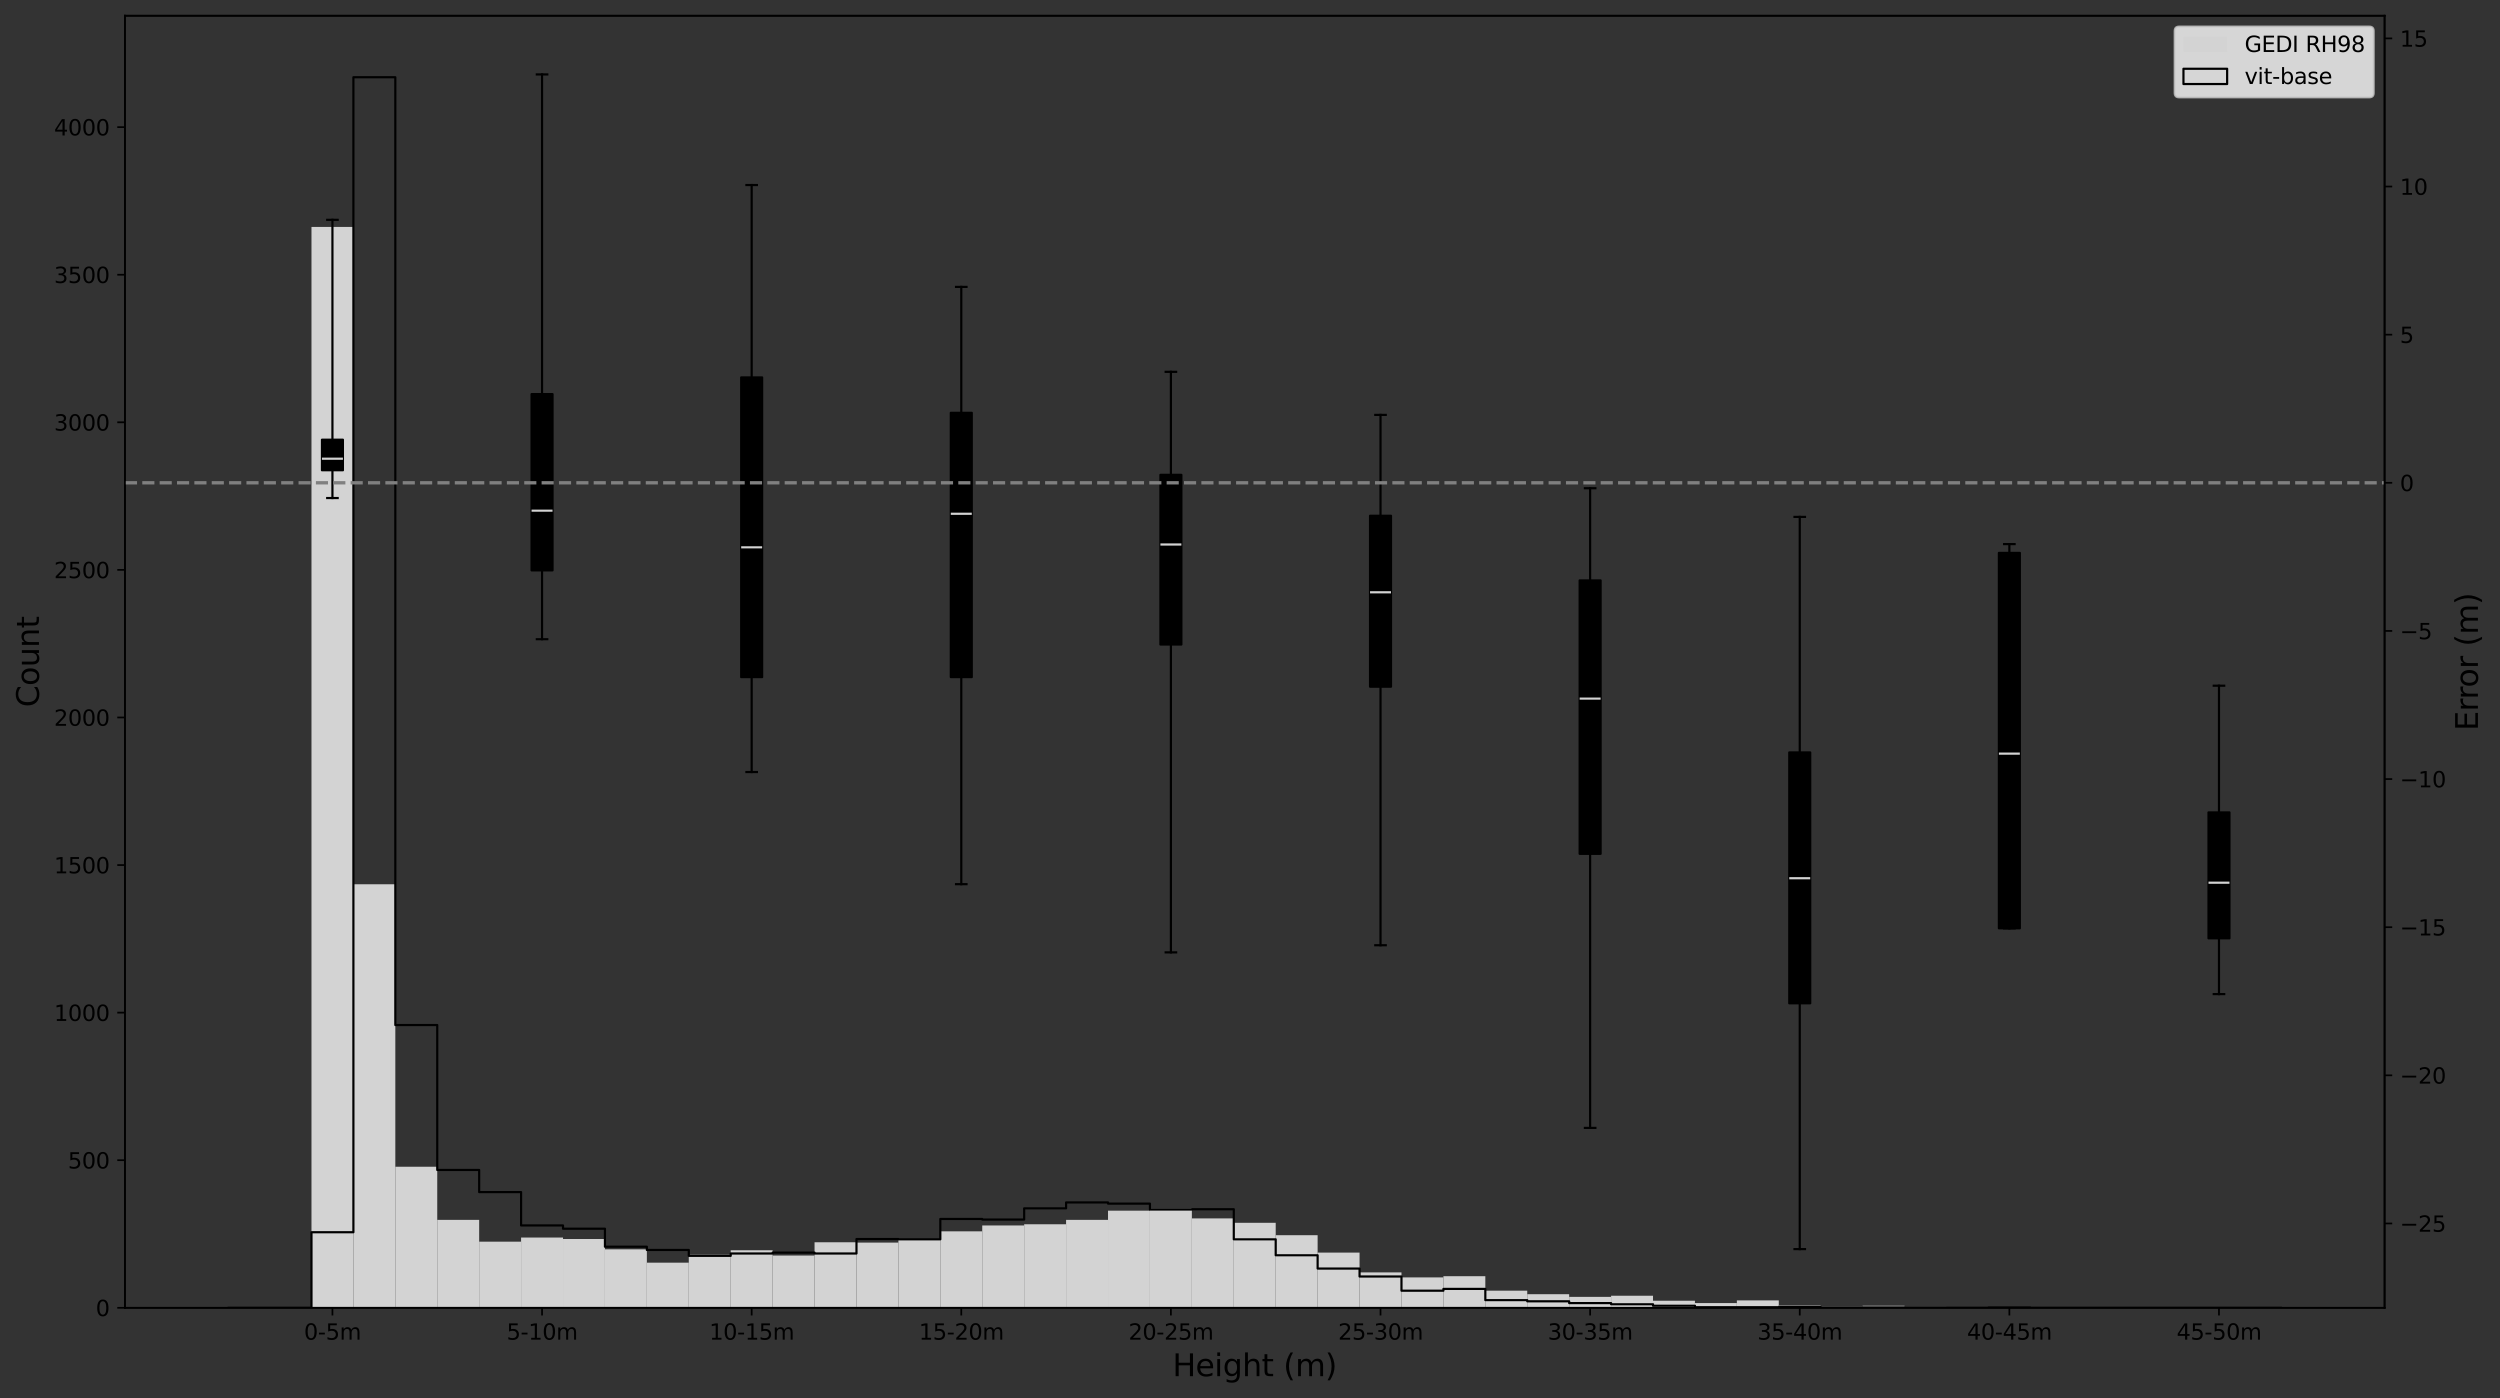 <?xml version="1.0" encoding="utf-8" standalone="no"?>
<!DOCTYPE svg PUBLIC "-//W3C//DTD SVG 1.1//EN"
  "http://www.w3.org/Graphics/SVG/1.1/DTD/svg11.dtd">
<svg xmlns:xlink="http://www.w3.org/1999/xlink" width="1144.743pt" height="640.268pt" viewBox="0 0 1144.743 640.268" xmlns="http://www.w3.org/2000/svg" version="1.1">
 <rect x="0" y="0" width="1144.743" height="640.268" fill="#333333" stroke="none"/>
 <defs>
  <style type="text/css">*{stroke-linejoin: round; stroke-linecap: butt}</style>
 </defs>
 <g id="figure_1">
  <g id="patch_1">
   <path d="M 0 640.268 
L 1144.743 640.268 
L 1144.743 0 
L 0 0 
L 0 640.268 
z
" style="fill: none"/>
  </g>
  <g id="axes_1">
   <g id="patch_2">
    <path d="M 57.199 598.84 
L 1091.889 598.84 
L 1091.889 7.2 
L 57.199 7.2 
L 57.199 598.84 
z
" style="fill: none"/>
   </g>
   <g id="patch_3">
    <path d="M 104.231 598.84 
L 123.427 598.84 
L 123.427 598.84 
L 104.231 598.84 
z
" clip-path="url(#p6dc2c531d8)" style="fill: #d3d3d3"/>
   </g>
   <g id="patch_4">
    <path d="M 123.427 598.84 
L 142.624 598.84 
L 142.624 598.705 
L 123.427 598.705 
z
" clip-path="url(#p6dc2c531d8)" style="fill: #d3d3d3"/>
   </g>
   <g id="patch_5">
    <path d="M 142.624 598.84 
L 161.82 598.84 
L 161.82 103.898 
L 142.624 103.898 
z
" clip-path="url(#p6dc2c531d8)" style="fill: #d3d3d3"/>
   </g>
   <g id="patch_6">
    <path d="M 161.82 598.84 
L 181.017 598.84 
L 181.017 404.891 
L 161.82 404.891 
z
" clip-path="url(#p6dc2c531d8)" style="fill: #d3d3d3"/>
   </g>
   <g id="patch_7">
    <path d="M 181.017 598.84 
L 200.213 598.84 
L 200.213 534.235 
L 181.017 534.235 
z
" clip-path="url(#p6dc2c531d8)" style="fill: #d3d3d3"/>
   </g>
   <g id="patch_8">
    <path d="M 200.213 598.84 
L 219.41 598.84 
L 219.41 558.563 
L 200.213 558.563 
z
" clip-path="url(#p6dc2c531d8)" style="fill: #d3d3d3"/>
   </g>
   <g id="patch_9">
    <path d="M 219.41 598.84 
L 238.606 598.84 
L 238.606 568.565 
L 219.41 568.565 
z
" clip-path="url(#p6dc2c531d8)" style="fill: #d3d3d3"/>
   </g>
   <g id="patch_10">
    <path d="M 238.606 598.84 
L 257.803 598.84 
L 257.803 566.673 
L 238.606 566.673 
z
" clip-path="url(#p6dc2c531d8)" style="fill: #d3d3d3"/>
   </g>
   <g id="patch_11">
    <path d="M 257.803 598.84 
L 276.999 598.84 
L 276.999 567.349 
L 257.803 567.349 
z
" clip-path="url(#p6dc2c531d8)" style="fill: #d3d3d3"/>
   </g>
   <g id="patch_12">
    <path d="M 276.999 598.84 
L 296.195 598.84 
L 296.195 572.079 
L 276.999 572.079 
z
" clip-path="url(#p6dc2c531d8)" style="fill: #d3d3d3"/>
   </g>
   <g id="patch_13">
    <path d="M 296.195 598.84 
L 315.392 598.84 
L 315.392 578.161 
L 296.195 578.161 
z
" clip-path="url(#p6dc2c531d8)" style="fill: #d3d3d3"/>
   </g>
   <g id="patch_14">
    <path d="M 315.392 598.84 
L 334.588 598.84 
L 334.588 574.512 
L 315.392 574.512 
z
" clip-path="url(#p6dc2c531d8)" style="fill: #d3d3d3"/>
   </g>
   <g id="patch_15">
    <path d="M 334.588 598.84 
L 353.785 598.84 
L 353.785 572.485 
L 334.588 572.485 
z
" clip-path="url(#p6dc2c531d8)" style="fill: #d3d3d3"/>
   </g>
   <g id="patch_16">
    <path d="M 353.785 598.84 
L 372.981 598.84 
L 372.981 574.917 
L 353.785 574.917 
z
" clip-path="url(#p6dc2c531d8)" style="fill: #d3d3d3"/>
   </g>
   <g id="patch_17">
    <path d="M 372.981 598.84 
L 392.178 598.84 
L 392.178 568.835 
L 372.981 568.835 
z
" clip-path="url(#p6dc2c531d8)" style="fill: #d3d3d3"/>
   </g>
   <g id="patch_18">
    <path d="M 392.178 598.84 
L 411.374 598.84 
L 411.374 568.97 
L 392.178 568.97 
z
" clip-path="url(#p6dc2c531d8)" style="fill: #d3d3d3"/>
   </g>
   <g id="patch_19">
    <path d="M 411.374 598.84 
L 430.571 598.84 
L 430.571 567.349 
L 411.374 567.349 
z
" clip-path="url(#p6dc2c531d8)" style="fill: #d3d3d3"/>
   </g>
   <g id="patch_20">
    <path d="M 430.571 598.84 
L 449.767 598.84 
L 449.767 563.835 
L 430.571 563.835 
z
" clip-path="url(#p6dc2c531d8)" style="fill: #d3d3d3"/>
   </g>
   <g id="patch_21">
    <path d="M 449.767 598.84 
L 468.964 598.84 
L 468.964 561.131 
L 449.767 561.131 
z
" clip-path="url(#p6dc2c531d8)" style="fill: #d3d3d3"/>
   </g>
   <g id="patch_22">
    <path d="M 468.964 598.84 
L 488.16 598.84 
L 488.16 560.591 
L 468.964 560.591 
z
" clip-path="url(#p6dc2c531d8)" style="fill: #d3d3d3"/>
   </g>
   <g id="patch_23">
    <path d="M 488.16 598.84 
L 507.357 598.84 
L 507.357 558.563 
L 488.16 558.563 
z
" clip-path="url(#p6dc2c531d8)" style="fill: #d3d3d3"/>
   </g>
   <g id="patch_24">
    <path d="M 507.357 598.84 
L 526.553 598.84 
L 526.553 554.374 
L 507.357 554.374 
z
" clip-path="url(#p6dc2c531d8)" style="fill: #d3d3d3"/>
   </g>
   <g id="patch_25">
    <path d="M 526.553 598.84 
L 545.75 598.84 
L 545.75 553.427 
L 526.553 553.427 
z
" clip-path="url(#p6dc2c531d8)" style="fill: #d3d3d3"/>
   </g>
   <g id="patch_26">
    <path d="M 545.75 598.84 
L 564.946 598.84 
L 564.946 557.888 
L 545.75 557.888 
z
" clip-path="url(#p6dc2c531d8)" style="fill: #d3d3d3"/>
   </g>
   <g id="patch_27">
    <path d="M 564.946 598.84 
L 584.143 598.84 
L 584.143 559.915 
L 564.946 559.915 
z
" clip-path="url(#p6dc2c531d8)" style="fill: #d3d3d3"/>
   </g>
   <g id="patch_28">
    <path d="M 584.143 598.84 
L 603.339 598.84 
L 603.339 565.592 
L 584.143 565.592 
z
" clip-path="url(#p6dc2c531d8)" style="fill: #d3d3d3"/>
   </g>
   <g id="patch_29">
    <path d="M 603.339 598.84 
L 622.536 598.84 
L 622.536 573.566 
L 603.339 573.566 
z
" clip-path="url(#p6dc2c531d8)" style="fill: #d3d3d3"/>
   </g>
   <g id="patch_30">
    <path d="M 622.536 598.84 
L 641.732 598.84 
L 641.732 582.621 
L 622.536 582.621 
z
" clip-path="url(#p6dc2c531d8)" style="fill: #d3d3d3"/>
   </g>
   <g id="patch_31">
    <path d="M 641.732 598.84 
L 660.929 598.84 
L 660.929 584.919 
L 641.732 584.919 
z
" clip-path="url(#p6dc2c531d8)" style="fill: #d3d3d3"/>
   </g>
   <g id="patch_32">
    <path d="M 660.929 598.84 
L 680.125 598.84 
L 680.125 584.378 
L 660.929 584.378 
z
" clip-path="url(#p6dc2c531d8)" style="fill: #d3d3d3"/>
   </g>
   <g id="patch_33">
    <path d="M 680.125 598.84 
L 699.321 598.84 
L 699.321 591.001 
L 680.125 591.001 
z
" clip-path="url(#p6dc2c531d8)" style="fill: #d3d3d3"/>
   </g>
   <g id="patch_34">
    <path d="M 699.321 598.84 
L 718.518 598.84 
L 718.518 592.623 
L 699.321 592.623 
z
" clip-path="url(#p6dc2c531d8)" style="fill: #d3d3d3"/>
   </g>
   <g id="patch_35">
    <path d="M 718.518 598.84 
L 737.714 598.84 
L 737.714 593.839 
L 718.518 593.839 
z
" clip-path="url(#p6dc2c531d8)" style="fill: #d3d3d3"/>
   </g>
   <g id="patch_36">
    <path d="M 737.714 598.84 
L 756.911 598.84 
L 756.911 593.299 
L 737.714 593.299 
z
" clip-path="url(#p6dc2c531d8)" style="fill: #d3d3d3"/>
   </g>
   <g id="patch_37">
    <path d="M 756.911 598.84 
L 776.107 598.84 
L 776.107 595.596 
L 756.911 595.596 
z
" clip-path="url(#p6dc2c531d8)" style="fill: #d3d3d3"/>
   </g>
   <g id="patch_38">
    <path d="M 776.107 598.84 
L 795.304 598.84 
L 795.304 596.677 
L 776.107 596.677 
z
" clip-path="url(#p6dc2c531d8)" style="fill: #d3d3d3"/>
   </g>
   <g id="patch_39">
    <path d="M 795.304 598.84 
L 814.5 598.84 
L 814.5 595.461 
L 795.304 595.461 
z
" clip-path="url(#p6dc2c531d8)" style="fill: #d3d3d3"/>
   </g>
   <g id="patch_40">
    <path d="M 814.5 598.84 
L 833.697 598.84 
L 833.697 597.759 
L 814.5 597.759 
z
" clip-path="url(#p6dc2c531d8)" style="fill: #d3d3d3"/>
   </g>
   <g id="patch_41">
    <path d="M 833.697 598.84 
L 852.893 598.84 
L 852.893 598.164 
L 833.697 598.164 
z
" clip-path="url(#p6dc2c531d8)" style="fill: #d3d3d3"/>
   </g>
   <g id="patch_42">
    <path d="M 852.893 598.84 
L 872.09 598.84 
L 872.09 597.894 
L 852.893 597.894 
z
" clip-path="url(#p6dc2c531d8)" style="fill: #d3d3d3"/>
   </g>
   <g id="patch_43">
    <path d="M 872.09 598.84 
L 891.286 598.84 
L 891.286 598.435 
L 872.09 598.435 
z
" clip-path="url(#p6dc2c531d8)" style="fill: #d3d3d3"/>
   </g>
   <g id="patch_44">
    <path d="M 891.286 598.84 
L 910.483 598.84 
L 910.483 598.705 
L 891.286 598.705 
z
" clip-path="url(#p6dc2c531d8)" style="fill: #d3d3d3"/>
   </g>
   <g id="patch_45">
    <path d="M 910.483 598.84 
L 929.679 598.84 
L 929.679 598.57 
L 910.483 598.57 
z
" clip-path="url(#p6dc2c531d8)" style="fill: #d3d3d3"/>
   </g>
   <g id="patch_46">
    <path d="M 929.679 598.84 
L 948.876 598.84 
L 948.876 598.84 
L 929.679 598.84 
z
" clip-path="url(#p6dc2c531d8)" style="fill: #d3d3d3"/>
   </g>
   <g id="patch_47">
    <path d="M 948.876 598.84 
L 968.072 598.84 
L 968.072 598.84 
L 948.876 598.84 
z
" clip-path="url(#p6dc2c531d8)" style="fill: #d3d3d3"/>
   </g>
   <g id="patch_48">
    <path d="M 968.072 598.84 
L 987.269 598.84 
L 987.269 598.705 
L 968.072 598.705 
z
" clip-path="url(#p6dc2c531d8)" style="fill: #d3d3d3"/>
   </g>
   <g id="patch_49">
    <path d="M 987.269 598.84 
L 1006.465 598.84 
L 1006.465 598.57 
L 987.269 598.57 
z
" clip-path="url(#p6dc2c531d8)" style="fill: #d3d3d3"/>
   </g>
   <g id="patch_50">
    <path d="M 1006.465 598.84 
L 1025.662 598.84 
L 1025.662 598.57 
L 1006.465 598.57 
z
" clip-path="url(#p6dc2c531d8)" style="fill: #d3d3d3"/>
   </g>
   <g id="patch_51">
    <path d="M 1025.662 598.84 
L 1044.858 598.84 
L 1044.858 598.705 
L 1025.662 598.705 
z
" clip-path="url(#p6dc2c531d8)" style="fill: #d3d3d3"/>
   </g>
   <g id="matplotlib.axis_1">
    <g id="xtick_1">
     <g id="line2d_1">
      <defs>
       <path id="mab076844d0" d="M 0 0 
L 0 3.5 
" style="stroke: #000000; stroke-width: 0.8"/>
      </defs>
      <g>
       <use xlink:href="#mab076844d0" x="152.222" y="598.84" style="stroke: #000000; stroke-width: 0.8"/>
      </g>
     </g>
     <g id="text_1">
      <!-- 0-5m -->
      <g transform="translate(139.185 613.438) scale(0.1 -0.1)">
       <defs>
        <path id="DejaVuSans-30" d="M 2034 4250 
Q 1547 4250 1301 3770 
Q 1056 3291 1056 2328 
Q 1056 1369 1301 889 
Q 1547 409 2034 409 
Q 2525 409 2770 889 
Q 3016 1369 3016 2328 
Q 3016 3291 2770 3770 
Q 2525 4250 2034 4250 
z
M 2034 4750 
Q 2819 4750 3233 4129 
Q 3647 3509 3647 2328 
Q 3647 1150 3233 529 
Q 2819 -91 2034 -91 
Q 1250 -91 836 529 
Q 422 1150 422 2328 
Q 422 3509 836 4129 
Q 1250 4750 2034 4750 
z
" transform="scale(0.016)"/>
        <path id="DejaVuSans-2d" d="M 313 2009 
L 1997 2009 
L 1997 1497 
L 313 1497 
L 313 2009 
z
" transform="scale(0.016)"/>
        <path id="DejaVuSans-35" d="M 691 4666 
L 3169 4666 
L 3169 4134 
L 1269 4134 
L 1269 2991 
Q 1406 3038 1543 3061 
Q 1681 3084 1819 3084 
Q 2600 3084 3056 2656 
Q 3513 2228 3513 1497 
Q 3513 744 3044 326 
Q 2575 -91 1722 -91 
Q 1428 -91 1123 -41 
Q 819 9 494 109 
L 494 744 
Q 775 591 1075 516 
Q 1375 441 1709 441 
Q 2250 441 2565 725 
Q 2881 1009 2881 1497 
Q 2881 1984 2565 2268 
Q 2250 2553 1709 2553 
Q 1456 2553 1204 2497 
Q 953 2441 691 2322 
L 691 4666 
z
" transform="scale(0.016)"/>
        <path id="DejaVuSans-6d" d="M 3328 2828 
Q 3544 3216 3844 3400 
Q 4144 3584 4550 3584 
Q 5097 3584 5394 3201 
Q 5691 2819 5691 2113 
L 5691 0 
L 5113 0 
L 5113 2094 
Q 5113 2597 4934 2840 
Q 4756 3084 4391 3084 
Q 3944 3084 3684 2787 
Q 3425 2491 3425 1978 
L 3425 0 
L 2847 0 
L 2847 2094 
Q 2847 2600 2669 2842 
Q 2491 3084 2119 3084 
Q 1678 3084 1418 2786 
Q 1159 2488 1159 1978 
L 1159 0 
L 581 0 
L 581 3500 
L 1159 3500 
L 1159 2956 
Q 1356 3278 1631 3431 
Q 1906 3584 2284 3584 
Q 2666 3584 2933 3390 
Q 3200 3197 3328 2828 
z
" transform="scale(0.016)"/>
       </defs>
       <use xlink:href="#DejaVuSans-30"/>
       <use xlink:href="#DejaVuSans-2d" x="63.623"/>
       <use xlink:href="#DejaVuSans-35" x="99.707"/>
       <use xlink:href="#DejaVuSans-6d" x="163.33"/>
      </g>
     </g>
    </g>
    <g id="xtick_2">
     <g id="line2d_2">
      <g>
       <use xlink:href="#mab076844d0" x="248.204" y="598.84" style="stroke: #000000; stroke-width: 0.8"/>
      </g>
     </g>
     <g id="text_2">
      <!-- 5-10m -->
      <g transform="translate(231.986 613.438) scale(0.1 -0.1)">
       <defs>
        <path id="DejaVuSans-31" d="M 794 531 
L 1825 531 
L 1825 4091 
L 703 3866 
L 703 4441 
L 1819 4666 
L 2450 4666 
L 2450 531 
L 3481 531 
L 3481 0 
L 794 0 
L 794 531 
z
" transform="scale(0.016)"/>
       </defs>
       <use xlink:href="#DejaVuSans-35"/>
       <use xlink:href="#DejaVuSans-2d" x="63.623"/>
       <use xlink:href="#DejaVuSans-31" x="99.707"/>
       <use xlink:href="#DejaVuSans-30" x="163.33"/>
       <use xlink:href="#DejaVuSans-6d" x="226.953"/>
      </g>
     </g>
    </g>
    <g id="xtick_3">
     <g id="line2d_3">
      <g>
       <use xlink:href="#mab076844d0" x="344.187" y="598.84" style="stroke: #000000; stroke-width: 0.8"/>
      </g>
     </g>
     <g id="text_3">
      <!-- 10-15m -->
      <g transform="translate(324.787 613.438) scale(0.1 -0.1)">
       <use xlink:href="#DejaVuSans-31"/>
       <use xlink:href="#DejaVuSans-30" x="63.623"/>
       <use xlink:href="#DejaVuSans-2d" x="127.246"/>
       <use xlink:href="#DejaVuSans-31" x="163.33"/>
       <use xlink:href="#DejaVuSans-35" x="226.953"/>
       <use xlink:href="#DejaVuSans-6d" x="290.576"/>
      </g>
     </g>
    </g>
    <g id="xtick_4">
     <g id="line2d_4">
      <g>
       <use xlink:href="#mab076844d0" x="440.169" y="598.84" style="stroke: #000000; stroke-width: 0.8"/>
      </g>
     </g>
     <g id="text_4">
      <!-- 15-20m -->
      <g transform="translate(420.77 613.438) scale(0.1 -0.1)">
       <defs>
        <path id="DejaVuSans-32" d="M 1228 531 
L 3431 531 
L 3431 0 
L 469 0 
L 469 531 
Q 828 903 1448 1529 
Q 2069 2156 2228 2338 
Q 2531 2678 2651 2914 
Q 2772 3150 2772 3378 
Q 2772 3750 2511 3984 
Q 2250 4219 1831 4219 
Q 1534 4219 1204 4116 
Q 875 4013 500 3803 
L 500 4441 
Q 881 4594 1212 4672 
Q 1544 4750 1819 4750 
Q 2544 4750 2975 4387 
Q 3406 4025 3406 3419 
Q 3406 3131 3298 2873 
Q 3191 2616 2906 2266 
Q 2828 2175 2409 1742 
Q 1991 1309 1228 531 
z
" transform="scale(0.016)"/>
       </defs>
       <use xlink:href="#DejaVuSans-31"/>
       <use xlink:href="#DejaVuSans-35" x="63.623"/>
       <use xlink:href="#DejaVuSans-2d" x="127.246"/>
       <use xlink:href="#DejaVuSans-32" x="163.33"/>
       <use xlink:href="#DejaVuSans-30" x="226.953"/>
       <use xlink:href="#DejaVuSans-6d" x="290.576"/>
      </g>
     </g>
    </g>
    <g id="xtick_5">
     <g id="line2d_5">
      <g>
       <use xlink:href="#mab076844d0" x="536.151" y="598.84" style="stroke: #000000; stroke-width: 0.8"/>
      </g>
     </g>
     <g id="text_5">
      <!-- 20-25m -->
      <g transform="translate(516.752 613.438) scale(0.1 -0.1)">
       <use xlink:href="#DejaVuSans-32"/>
       <use xlink:href="#DejaVuSans-30" x="63.623"/>
       <use xlink:href="#DejaVuSans-2d" x="127.246"/>
       <use xlink:href="#DejaVuSans-32" x="163.33"/>
       <use xlink:href="#DejaVuSans-35" x="226.953"/>
       <use xlink:href="#DejaVuSans-6d" x="290.576"/>
      </g>
     </g>
    </g>
    <g id="xtick_6">
     <g id="line2d_6">
      <g>
       <use xlink:href="#mab076844d0" x="632.134" y="598.84" style="stroke: #000000; stroke-width: 0.8"/>
      </g>
     </g>
     <g id="text_6">
      <!-- 25-30m -->
      <g transform="translate(612.735 613.438) scale(0.1 -0.1)">
       <defs>
        <path id="DejaVuSans-33" d="M 2597 2516 
Q 3050 2419 3304 2112 
Q 3559 1806 3559 1356 
Q 3559 666 3084 287 
Q 2609 -91 1734 -91 
Q 1441 -91 1130 -33 
Q 819 25 488 141 
L 488 750 
Q 750 597 1062 519 
Q 1375 441 1716 441 
Q 2309 441 2620 675 
Q 2931 909 2931 1356 
Q 2931 1769 2642 2001 
Q 2353 2234 1838 2234 
L 1294 2234 
L 1294 2753 
L 1863 2753 
Q 2328 2753 2575 2939 
Q 2822 3125 2822 3475 
Q 2822 3834 2567 4026 
Q 2313 4219 1838 4219 
Q 1578 4219 1281 4162 
Q 984 4106 628 3988 
L 628 4550 
Q 988 4650 1302 4700 
Q 1616 4750 1894 4750 
Q 2613 4750 3031 4423 
Q 3450 4097 3450 3541 
Q 3450 3153 3228 2886 
Q 3006 2619 2597 2516 
z
" transform="scale(0.016)"/>
       </defs>
       <use xlink:href="#DejaVuSans-32"/>
       <use xlink:href="#DejaVuSans-35" x="63.623"/>
       <use xlink:href="#DejaVuSans-2d" x="127.246"/>
       <use xlink:href="#DejaVuSans-33" x="163.33"/>
       <use xlink:href="#DejaVuSans-30" x="226.953"/>
       <use xlink:href="#DejaVuSans-6d" x="290.576"/>
      </g>
     </g>
    </g>
    <g id="xtick_7">
     <g id="line2d_7">
      <g>
       <use xlink:href="#mab076844d0" x="728.116" y="598.84" style="stroke: #000000; stroke-width: 0.8"/>
      </g>
     </g>
     <g id="text_7">
      <!-- 30-35m -->
      <g transform="translate(708.717 613.438) scale(0.1 -0.1)">
       <use xlink:href="#DejaVuSans-33"/>
       <use xlink:href="#DejaVuSans-30" x="63.623"/>
       <use xlink:href="#DejaVuSans-2d" x="127.246"/>
       <use xlink:href="#DejaVuSans-33" x="163.33"/>
       <use xlink:href="#DejaVuSans-35" x="226.953"/>
       <use xlink:href="#DejaVuSans-6d" x="290.576"/>
      </g>
     </g>
    </g>
    <g id="xtick_8">
     <g id="line2d_8">
      <g>
       <use xlink:href="#mab076844d0" x="824.099" y="598.84" style="stroke: #000000; stroke-width: 0.8"/>
      </g>
     </g>
     <g id="text_8">
      <!-- 35-40m -->
      <g transform="translate(804.699 613.438) scale(0.1 -0.1)">
       <defs>
        <path id="DejaVuSans-34" d="M 2419 4116 
L 825 1625 
L 2419 1625 
L 2419 4116 
z
M 2253 4666 
L 3047 4666 
L 3047 1625 
L 3713 1625 
L 3713 1100 
L 3047 1100 
L 3047 0 
L 2419 0 
L 2419 1100 
L 313 1100 
L 313 1709 
L 2253 4666 
z
" transform="scale(0.016)"/>
       </defs>
       <use xlink:href="#DejaVuSans-33"/>
       <use xlink:href="#DejaVuSans-35" x="63.623"/>
       <use xlink:href="#DejaVuSans-2d" x="127.246"/>
       <use xlink:href="#DejaVuSans-34" x="163.33"/>
       <use xlink:href="#DejaVuSans-30" x="226.953"/>
       <use xlink:href="#DejaVuSans-6d" x="290.576"/>
      </g>
     </g>
    </g>
    <g id="xtick_9">
     <g id="line2d_9">
      <g>
       <use xlink:href="#mab076844d0" x="920.081" y="598.84" style="stroke: #000000; stroke-width: 0.8"/>
      </g>
     </g>
     <g id="text_9">
      <!-- 40-45m -->
      <g transform="translate(900.682 613.438) scale(0.1 -0.1)">
       <use xlink:href="#DejaVuSans-34"/>
       <use xlink:href="#DejaVuSans-30" x="63.623"/>
       <use xlink:href="#DejaVuSans-2d" x="127.246"/>
       <use xlink:href="#DejaVuSans-34" x="163.33"/>
       <use xlink:href="#DejaVuSans-35" x="226.953"/>
       <use xlink:href="#DejaVuSans-6d" x="290.576"/>
      </g>
     </g>
    </g>
    <g id="xtick_10">
     <g id="line2d_10">
      <g>
       <use xlink:href="#mab076844d0" x="1016.063" y="598.84" style="stroke: #000000; stroke-width: 0.8"/>
      </g>
     </g>
     <g id="text_10">
      <!-- 45-50m -->
      <g transform="translate(996.664 613.438) scale(0.1 -0.1)">
       <use xlink:href="#DejaVuSans-34"/>
       <use xlink:href="#DejaVuSans-35" x="63.623"/>
       <use xlink:href="#DejaVuSans-2d" x="127.246"/>
       <use xlink:href="#DejaVuSans-35" x="163.33"/>
       <use xlink:href="#DejaVuSans-30" x="226.953"/>
       <use xlink:href="#DejaVuSans-6d" x="290.576"/>
      </g>
     </g>
    </g>
    <g id="text_11">
     <!-- Height (m) -->
     <g transform="translate(536.899 630.156) scale(0.14 -0.14)">
      <defs>
       <path id="DejaVuSans-48" d="M 628 4666 
L 1259 4666 
L 1259 2753 
L 3553 2753 
L 3553 4666 
L 4184 4666 
L 4184 0 
L 3553 0 
L 3553 2222 
L 1259 2222 
L 1259 0 
L 628 0 
L 628 4666 
z
" transform="scale(0.016)"/>
       <path id="DejaVuSans-65" d="M 3597 1894 
L 3597 1613 
L 953 1613 
Q 991 1019 1311 708 
Q 1631 397 2203 397 
Q 2534 397 2845 478 
Q 3156 559 3463 722 
L 3463 178 
Q 3153 47 2828 -22 
Q 2503 -91 2169 -91 
Q 1331 -91 842 396 
Q 353 884 353 1716 
Q 353 2575 817 3079 
Q 1281 3584 2069 3584 
Q 2775 3584 3186 3129 
Q 3597 2675 3597 1894 
z
M 3022 2063 
Q 3016 2534 2758 2815 
Q 2500 3097 2075 3097 
Q 1594 3097 1305 2825 
Q 1016 2553 972 2059 
L 3022 2063 
z
" transform="scale(0.016)"/>
       <path id="DejaVuSans-69" d="M 603 3500 
L 1178 3500 
L 1178 0 
L 603 0 
L 603 3500 
z
M 603 4863 
L 1178 4863 
L 1178 4134 
L 603 4134 
L 603 4863 
z
" transform="scale(0.016)"/>
       <path id="DejaVuSans-67" d="M 2906 1791 
Q 2906 2416 2648 2759 
Q 2391 3103 1925 3103 
Q 1463 3103 1205 2759 
Q 947 2416 947 1791 
Q 947 1169 1205 825 
Q 1463 481 1925 481 
Q 2391 481 2648 825 
Q 2906 1169 2906 1791 
z
M 3481 434 
Q 3481 -459 3084 -895 
Q 2688 -1331 1869 -1331 
Q 1566 -1331 1297 -1286 
Q 1028 -1241 775 -1147 
L 775 -588 
Q 1028 -725 1275 -790 
Q 1522 -856 1778 -856 
Q 2344 -856 2625 -561 
Q 2906 -266 2906 331 
L 2906 616 
Q 2728 306 2450 153 
Q 2172 0 1784 0 
Q 1141 0 747 490 
Q 353 981 353 1791 
Q 353 2603 747 3093 
Q 1141 3584 1784 3584 
Q 2172 3584 2450 3431 
Q 2728 3278 2906 2969 
L 2906 3500 
L 3481 3500 
L 3481 434 
z
" transform="scale(0.016)"/>
       <path id="DejaVuSans-68" d="M 3513 2113 
L 3513 0 
L 2938 0 
L 2938 2094 
Q 2938 2591 2744 2837 
Q 2550 3084 2163 3084 
Q 1697 3084 1428 2787 
Q 1159 2491 1159 1978 
L 1159 0 
L 581 0 
L 581 4863 
L 1159 4863 
L 1159 2956 
Q 1366 3272 1645 3428 
Q 1925 3584 2291 3584 
Q 2894 3584 3203 3211 
Q 3513 2838 3513 2113 
z
" transform="scale(0.016)"/>
       <path id="DejaVuSans-74" d="M 1172 4494 
L 1172 3500 
L 2356 3500 
L 2356 3053 
L 1172 3053 
L 1172 1153 
Q 1172 725 1289 603 
Q 1406 481 1766 481 
L 2356 481 
L 2356 0 
L 1766 0 
Q 1100 0 847 248 
Q 594 497 594 1153 
L 594 3053 
L 172 3053 
L 172 3500 
L 594 3500 
L 594 4494 
L 1172 4494 
z
" transform="scale(0.016)"/>
       <path id="DejaVuSans-20" transform="scale(0.016)"/>
       <path id="DejaVuSans-28" d="M 1984 4856 
Q 1566 4138 1362 3434 
Q 1159 2731 1159 2009 
Q 1159 1288 1364 580 
Q 1569 -128 1984 -844 
L 1484 -844 
Q 1016 -109 783 600 
Q 550 1309 550 2009 
Q 550 2706 781 3412 
Q 1013 4119 1484 4856 
L 1984 4856 
z
" transform="scale(0.016)"/>
       <path id="DejaVuSans-29" d="M 513 4856 
L 1013 4856 
Q 1481 4119 1714 3412 
Q 1947 2706 1947 2009 
Q 1947 1309 1714 600 
Q 1481 -109 1013 -844 
L 513 -844 
Q 928 -128 1133 580 
Q 1338 1288 1338 2009 
Q 1338 2731 1133 3434 
Q 928 4138 513 4856 
z
" transform="scale(0.016)"/>
      </defs>
      <use xlink:href="#DejaVuSans-48"/>
      <use xlink:href="#DejaVuSans-65" x="75.195"/>
      <use xlink:href="#DejaVuSans-69" x="136.719"/>
      <use xlink:href="#DejaVuSans-67" x="164.502"/>
      <use xlink:href="#DejaVuSans-68" x="227.979"/>
      <use xlink:href="#DejaVuSans-74" x="291.357"/>
      <use xlink:href="#DejaVuSans-20" x="330.566"/>
      <use xlink:href="#DejaVuSans-28" x="362.354"/>
      <use xlink:href="#DejaVuSans-6d" x="401.367"/>
      <use xlink:href="#DejaVuSans-29" x="498.779"/>
     </g>
    </g>
   </g>
   <g id="matplotlib.axis_2">
    <g id="ytick_1">
     <g id="line2d_11">
      <defs>
       <path id="me4db19feb0" d="M 0 0 
L -3.5 0 
" style="stroke: #000000; stroke-width: 0.8"/>
      </defs>
      <g>
       <use xlink:href="#me4db19feb0" x="57.199" y="598.84" style="stroke: #000000; stroke-width: 0.8"/>
      </g>
     </g>
     <g id="text_12">
      <!-- 0 -->
      <g transform="translate(43.837 602.639) scale(0.1 -0.1)">
       <use xlink:href="#DejaVuSans-30"/>
      </g>
     </g>
    </g>
    <g id="ytick_2">
     <g id="line2d_12">
      <g>
       <use xlink:href="#me4db19feb0" x="57.199" y="531.262" style="stroke: #000000; stroke-width: 0.8"/>
      </g>
     </g>
     <g id="text_13">
      <!-- 500 -->
      <g transform="translate(31.112 535.061) scale(0.1 -0.1)">
       <use xlink:href="#DejaVuSans-35"/>
       <use xlink:href="#DejaVuSans-30" x="63.623"/>
       <use xlink:href="#DejaVuSans-30" x="127.246"/>
      </g>
     </g>
    </g>
    <g id="ytick_3">
     <g id="line2d_13">
      <g>
       <use xlink:href="#me4db19feb0" x="57.199" y="463.684" style="stroke: #000000; stroke-width: 0.8"/>
      </g>
     </g>
     <g id="text_14">
      <!-- 1000 -->
      <g transform="translate(24.749 467.483) scale(0.1 -0.1)">
       <use xlink:href="#DejaVuSans-31"/>
       <use xlink:href="#DejaVuSans-30" x="63.623"/>
       <use xlink:href="#DejaVuSans-30" x="127.246"/>
       <use xlink:href="#DejaVuSans-30" x="190.869"/>
      </g>
     </g>
    </g>
    <g id="ytick_4">
     <g id="line2d_14">
      <g>
       <use xlink:href="#me4db19feb0" x="57.199" y="396.106" style="stroke: #000000; stroke-width: 0.8"/>
      </g>
     </g>
     <g id="text_15">
      <!-- 1500 -->
      <g transform="translate(24.749 399.905) scale(0.1 -0.1)">
       <use xlink:href="#DejaVuSans-31"/>
       <use xlink:href="#DejaVuSans-35" x="63.623"/>
       <use xlink:href="#DejaVuSans-30" x="127.246"/>
       <use xlink:href="#DejaVuSans-30" x="190.869"/>
      </g>
     </g>
    </g>
    <g id="ytick_5">
     <g id="line2d_15">
      <g>
       <use xlink:href="#me4db19feb0" x="57.199" y="328.527" style="stroke: #000000; stroke-width: 0.8"/>
      </g>
     </g>
     <g id="text_16">
      <!-- 2000 -->
      <g transform="translate(24.749 332.327) scale(0.1 -0.1)">
       <use xlink:href="#DejaVuSans-32"/>
       <use xlink:href="#DejaVuSans-30" x="63.623"/>
       <use xlink:href="#DejaVuSans-30" x="127.246"/>
       <use xlink:href="#DejaVuSans-30" x="190.869"/>
      </g>
     </g>
    </g>
    <g id="ytick_6">
     <g id="line2d_16">
      <g>
       <use xlink:href="#me4db19feb0" x="57.199" y="260.949" style="stroke: #000000; stroke-width: 0.8"/>
      </g>
     </g>
     <g id="text_17">
      <!-- 2500 -->
      <g transform="translate(24.749 264.748) scale(0.1 -0.1)">
       <use xlink:href="#DejaVuSans-32"/>
       <use xlink:href="#DejaVuSans-35" x="63.623"/>
       <use xlink:href="#DejaVuSans-30" x="127.246"/>
       <use xlink:href="#DejaVuSans-30" x="190.869"/>
      </g>
     </g>
    </g>
    <g id="ytick_7">
     <g id="line2d_17">
      <g>
       <use xlink:href="#me4db19feb0" x="57.199" y="193.371" style="stroke: #000000; stroke-width: 0.8"/>
      </g>
     </g>
     <g id="text_18">
      <!-- 3000 -->
      <g transform="translate(24.749 197.17) scale(0.1 -0.1)">
       <use xlink:href="#DejaVuSans-33"/>
       <use xlink:href="#DejaVuSans-30" x="63.623"/>
       <use xlink:href="#DejaVuSans-30" x="127.246"/>
       <use xlink:href="#DejaVuSans-30" x="190.869"/>
      </g>
     </g>
    </g>
    <g id="ytick_8">
     <g id="line2d_18">
      <g>
       <use xlink:href="#me4db19feb0" x="57.199" y="125.793" style="stroke: #000000; stroke-width: 0.8"/>
      </g>
     </g>
     <g id="text_19">
      <!-- 3500 -->
      <g transform="translate(24.749 129.592) scale(0.1 -0.1)">
       <use xlink:href="#DejaVuSans-33"/>
       <use xlink:href="#DejaVuSans-35" x="63.623"/>
       <use xlink:href="#DejaVuSans-30" x="127.246"/>
       <use xlink:href="#DejaVuSans-30" x="190.869"/>
      </g>
     </g>
    </g>
    <g id="ytick_9">
     <g id="line2d_19">
      <g>
       <use xlink:href="#me4db19feb0" x="57.199" y="58.215" style="stroke: #000000; stroke-width: 0.8"/>
      </g>
     </g>
     <g id="text_20">
      <!-- 4000 -->
      <g transform="translate(24.749 62.014) scale(0.1 -0.1)">
       <use xlink:href="#DejaVuSans-34"/>
       <use xlink:href="#DejaVuSans-30" x="63.623"/>
       <use xlink:href="#DejaVuSans-30" x="127.246"/>
       <use xlink:href="#DejaVuSans-30" x="190.869"/>
      </g>
     </g>
    </g>
    <g id="text_21">
     <!-- Count -->
     <g transform="translate(17.838 323.808) rotate(-90) scale(0.14 -0.14)">
      <defs>
       <path id="DejaVuSans-43" d="M 4122 4306 
L 4122 3641 
Q 3803 3938 3442 4084 
Q 3081 4231 2675 4231 
Q 1875 4231 1450 3742 
Q 1025 3253 1025 2328 
Q 1025 1406 1450 917 
Q 1875 428 2675 428 
Q 3081 428 3442 575 
Q 3803 722 4122 1019 
L 4122 359 
Q 3791 134 3420 21 
Q 3050 -91 2638 -91 
Q 1578 -91 968 557 
Q 359 1206 359 2328 
Q 359 3453 968 4101 
Q 1578 4750 2638 4750 
Q 3056 4750 3426 4639 
Q 3797 4528 4122 4306 
z
" transform="scale(0.016)"/>
       <path id="DejaVuSans-6f" d="M 1959 3097 
Q 1497 3097 1228 2736 
Q 959 2375 959 1747 
Q 959 1119 1226 758 
Q 1494 397 1959 397 
Q 2419 397 2687 759 
Q 2956 1122 2956 1747 
Q 2956 2369 2687 2733 
Q 2419 3097 1959 3097 
z
M 1959 3584 
Q 2709 3584 3137 3096 
Q 3566 2609 3566 1747 
Q 3566 888 3137 398 
Q 2709 -91 1959 -91 
Q 1206 -91 779 398 
Q 353 888 353 1747 
Q 353 2609 779 3096 
Q 1206 3584 1959 3584 
z
" transform="scale(0.016)"/>
       <path id="DejaVuSans-75" d="M 544 1381 
L 544 3500 
L 1119 3500 
L 1119 1403 
Q 1119 906 1312 657 
Q 1506 409 1894 409 
Q 2359 409 2629 706 
Q 2900 1003 2900 1516 
L 2900 3500 
L 3475 3500 
L 3475 0 
L 2900 0 
L 2900 538 
Q 2691 219 2414 64 
Q 2138 -91 1772 -91 
Q 1169 -91 856 284 
Q 544 659 544 1381 
z
M 1991 3584 
L 1991 3584 
z
" transform="scale(0.016)"/>
       <path id="DejaVuSans-6e" d="M 3513 2113 
L 3513 0 
L 2938 0 
L 2938 2094 
Q 2938 2591 2744 2837 
Q 2550 3084 2163 3084 
Q 1697 3084 1428 2787 
Q 1159 2491 1159 1978 
L 1159 0 
L 581 0 
L 581 3500 
L 1159 3500 
L 1159 2956 
Q 1366 3272 1645 3428 
Q 1925 3584 2291 3584 
Q 2894 3584 3203 3211 
Q 3513 2838 3513 2113 
z
" transform="scale(0.016)"/>
      </defs>
      <use xlink:href="#DejaVuSans-43"/>
      <use xlink:href="#DejaVuSans-6f" x="69.824"/>
      <use xlink:href="#DejaVuSans-75" x="131.006"/>
      <use xlink:href="#DejaVuSans-6e" x="194.385"/>
      <use xlink:href="#DejaVuSans-74" x="257.764"/>
     </g>
    </g>
   </g>
   <g id="patch_52">
    <path d="M 104.231 598.84 
L 104.231 598.84 
L 123.427 598.84 
L 123.427 598.84 
L 142.624 598.84 
L 142.624 564.24 
L 161.82 564.24 
L 161.82 35.373 
L 181.017 35.373 
L 181.017 469.36 
L 200.213 469.36 
L 200.213 535.722 
L 219.41 535.722 
L 219.41 545.859 
L 238.606 545.859 
L 238.606 561.131 
L 257.803 561.131 
L 257.803 562.618 
L 276.999 562.618 
L 276.999 570.863 
L 296.195 570.863 
L 296.195 572.349 
L 315.392 572.349 
L 315.392 575.052 
L 334.588 575.052 
L 334.588 573.971 
L 353.785 573.971 
L 353.785 573.566 
L 372.981 573.566 
L 372.981 573.971 
L 392.178 573.971 
L 392.178 567.349 
L 411.374 567.349 
L 411.374 567.484 
L 430.571 567.484 
L 430.571 558.158 
L 449.767 558.158 
L 449.767 558.428 
L 468.964 558.428 
L 468.964 553.292 
L 488.16 553.292 
L 488.16 550.589 
L 507.357 550.589 
L 507.357 551.13 
L 526.553 551.13 
L 526.553 553.833 
L 545.75 553.833 
L 545.75 553.698 
L 564.946 553.698 
L 564.946 567.484 
L 584.143 567.484 
L 584.143 574.782 
L 603.339 574.782 
L 603.339 580.864 
L 622.536 580.864 
L 622.536 584.513 
L 641.732 584.513 
L 641.732 591.001 
L 660.929 591.001 
L 660.929 590.19 
L 680.125 590.19 
L 680.125 595.326 
L 699.321 595.326 
L 699.321 595.867 
L 718.518 595.867 
L 718.518 596.677 
L 737.714 596.677 
L 737.714 597.218 
L 756.911 597.218 
L 756.911 597.894 
L 776.107 597.894 
L 776.107 598.57 
L 795.304 598.57 
L 795.304 598.57 
L 814.5 598.57 
L 814.5 598.435 
L 833.697 598.435 
L 833.697 598.705 
L 852.893 598.705 
L 852.893 598.705 
L 872.09 598.705 
L 872.09 598.84 
L 891.286 598.84 
L 891.286 598.84 
L 910.483 598.84 
L 910.483 598.705 
L 929.679 598.705 
L 929.679 598.84 
L 948.876 598.84 
L 948.876 598.84 
L 968.072 598.84 
L 968.072 598.84 
L 987.269 598.84 
L 987.269 598.84 
L 1006.465 598.84 
L 1006.465 598.84 
L 1025.662 598.84 
L 1025.662 598.84 
L 1044.858 598.84 
L 1044.858 598.84 
" clip-path="url(#p6dc2c531d8)" style="fill: none; stroke: #000000; stroke-linejoin: miter"/>
   </g>
   <g id="patch_53">
    <path d="M 57.199 598.84 
L 57.199 7.2 
" style="fill: none; stroke: #000000; stroke-width: 0.8; stroke-linejoin: miter; stroke-linecap: square"/>
   </g>
   <g id="patch_54">
    <path d="M 1091.889 598.84 
L 1091.889 7.2 
" style="fill: none; stroke: #000000; stroke-width: 0.8; stroke-linejoin: miter; stroke-linecap: square"/>
   </g>
   <g id="patch_55">
    <path d="M 57.199 598.84 
L 1091.889 598.84 
" style="fill: none; stroke: #000000; stroke-width: 0.8; stroke-linejoin: miter; stroke-linecap: square"/>
   </g>
   <g id="patch_56">
    <path d="M 57.199 7.2 
L 1091.889 7.2 
" style="fill: none; stroke: #000000; stroke-width: 0.8; stroke-linejoin: miter; stroke-linecap: square"/>
   </g>
   <g id="legend_1">
    <g id="patch_57">
     <path d="M 997.8 44.556 
L 1084.889 44.556 
Q 1086.889 44.556 1086.889 42.556 
L 1086.889 14.2 
Q 1086.889 12.2 1084.889 12.2 
L 997.8 12.2 
Q 995.8 12.2 995.8 14.2 
L 995.8 42.556 
Q 995.8 44.556 997.8 44.556 
z
" style="fill: #ffffff; opacity: 0.8; stroke: #cccccc; stroke-linejoin: miter"/>
    </g>
    <g id="patch_58">
     <path d="M 999.8 23.798 
L 1019.8 23.798 
L 1019.8 16.798 
L 999.8 16.798 
z
" style="fill: #d3d3d3"/>
    </g>
    <g id="text_22">
     <!-- GEDI RH98 -->
     <g transform="translate(1027.8 23.798) scale(0.1 -0.1)">
      <defs>
       <path id="DejaVuSans-47" d="M 3809 666 
L 3809 1919 
L 2778 1919 
L 2778 2438 
L 4434 2438 
L 4434 434 
Q 4069 175 3628 42 
Q 3188 -91 2688 -91 
Q 1594 -91 976 548 
Q 359 1188 359 2328 
Q 359 3472 976 4111 
Q 1594 4750 2688 4750 
Q 3144 4750 3555 4637 
Q 3966 4525 4313 4306 
L 4313 3634 
Q 3963 3931 3569 4081 
Q 3175 4231 2741 4231 
Q 1884 4231 1454 3753 
Q 1025 3275 1025 2328 
Q 1025 1384 1454 906 
Q 1884 428 2741 428 
Q 3075 428 3337 486 
Q 3600 544 3809 666 
z
" transform="scale(0.016)"/>
       <path id="DejaVuSans-45" d="M 628 4666 
L 3578 4666 
L 3578 4134 
L 1259 4134 
L 1259 2753 
L 3481 2753 
L 3481 2222 
L 1259 2222 
L 1259 531 
L 3634 531 
L 3634 0 
L 628 0 
L 628 4666 
z
" transform="scale(0.016)"/>
       <path id="DejaVuSans-44" d="M 1259 4147 
L 1259 519 
L 2022 519 
Q 2988 519 3436 956 
Q 3884 1394 3884 2338 
Q 3884 3275 3436 3711 
Q 2988 4147 2022 4147 
L 1259 4147 
z
M 628 4666 
L 1925 4666 
Q 3281 4666 3915 4102 
Q 4550 3538 4550 2338 
Q 4550 1131 3912 565 
Q 3275 0 1925 0 
L 628 0 
L 628 4666 
z
" transform="scale(0.016)"/>
       <path id="DejaVuSans-49" d="M 628 4666 
L 1259 4666 
L 1259 0 
L 628 0 
L 628 4666 
z
" transform="scale(0.016)"/>
       <path id="DejaVuSans-52" d="M 2841 2188 
Q 3044 2119 3236 1894 
Q 3428 1669 3622 1275 
L 4263 0 
L 3584 0 
L 2988 1197 
Q 2756 1666 2539 1819 
Q 2322 1972 1947 1972 
L 1259 1972 
L 1259 0 
L 628 0 
L 628 4666 
L 2053 4666 
Q 2853 4666 3247 4331 
Q 3641 3997 3641 3322 
Q 3641 2881 3436 2590 
Q 3231 2300 2841 2188 
z
M 1259 4147 
L 1259 2491 
L 2053 2491 
Q 2509 2491 2742 2702 
Q 2975 2913 2975 3322 
Q 2975 3731 2742 3939 
Q 2509 4147 2053 4147 
L 1259 4147 
z
" transform="scale(0.016)"/>
       <path id="DejaVuSans-39" d="M 703 97 
L 703 672 
Q 941 559 1184 500 
Q 1428 441 1663 441 
Q 2288 441 2617 861 
Q 2947 1281 2994 2138 
Q 2813 1869 2534 1725 
Q 2256 1581 1919 1581 
Q 1219 1581 811 2004 
Q 403 2428 403 3163 
Q 403 3881 828 4315 
Q 1253 4750 1959 4750 
Q 2769 4750 3195 4129 
Q 3622 3509 3622 2328 
Q 3622 1225 3098 567 
Q 2575 -91 1691 -91 
Q 1453 -91 1209 -44 
Q 966 3 703 97 
z
M 1959 2075 
Q 2384 2075 2632 2365 
Q 2881 2656 2881 3163 
Q 2881 3666 2632 3958 
Q 2384 4250 1959 4250 
Q 1534 4250 1286 3958 
Q 1038 3666 1038 3163 
Q 1038 2656 1286 2365 
Q 1534 2075 1959 2075 
z
" transform="scale(0.016)"/>
       <path id="DejaVuSans-38" d="M 2034 2216 
Q 1584 2216 1326 1975 
Q 1069 1734 1069 1313 
Q 1069 891 1326 650 
Q 1584 409 2034 409 
Q 2484 409 2743 651 
Q 3003 894 3003 1313 
Q 3003 1734 2745 1975 
Q 2488 2216 2034 2216 
z
M 1403 2484 
Q 997 2584 770 2862 
Q 544 3141 544 3541 
Q 544 4100 942 4425 
Q 1341 4750 2034 4750 
Q 2731 4750 3128 4425 
Q 3525 4100 3525 3541 
Q 3525 3141 3298 2862 
Q 3072 2584 2669 2484 
Q 3125 2378 3379 2068 
Q 3634 1759 3634 1313 
Q 3634 634 3220 271 
Q 2806 -91 2034 -91 
Q 1263 -91 848 271 
Q 434 634 434 1313 
Q 434 1759 690 2068 
Q 947 2378 1403 2484 
z
M 1172 3481 
Q 1172 3119 1398 2916 
Q 1625 2713 2034 2713 
Q 2441 2713 2670 2916 
Q 2900 3119 2900 3481 
Q 2900 3844 2670 4047 
Q 2441 4250 2034 4250 
Q 1625 4250 1398 4047 
Q 1172 3844 1172 3481 
z
" transform="scale(0.016)"/>
      </defs>
      <use xlink:href="#DejaVuSans-47"/>
      <use xlink:href="#DejaVuSans-45" x="77.49"/>
      <use xlink:href="#DejaVuSans-44" x="140.674"/>
      <use xlink:href="#DejaVuSans-49" x="217.676"/>
      <use xlink:href="#DejaVuSans-20" x="247.168"/>
      <use xlink:href="#DejaVuSans-52" x="278.955"/>
      <use xlink:href="#DejaVuSans-48" x="348.438"/>
      <use xlink:href="#DejaVuSans-39" x="423.633"/>
      <use xlink:href="#DejaVuSans-38" x="487.256"/>
     </g>
    </g>
    <g id="patch_59">
     <path d="M 999.8 38.477 
L 1019.8 38.477 
L 1019.8 31.477 
L 999.8 31.477 
L 999.8 38.477 
z
" style="fill: none; stroke: #000000; stroke-linejoin: miter"/>
    </g>
    <g id="text_23">
     <!-- vit-base -->
     <g transform="translate(1027.8 38.477) scale(0.1 -0.1)">
      <defs>
       <path id="DejaVuSans-76" d="M 191 3500 
L 800 3500 
L 1894 563 
L 2988 3500 
L 3597 3500 
L 2284 0 
L 1503 0 
L 191 3500 
z
" transform="scale(0.016)"/>
       <path id="DejaVuSans-62" d="M 3116 1747 
Q 3116 2381 2855 2742 
Q 2594 3103 2138 3103 
Q 1681 3103 1420 2742 
Q 1159 2381 1159 1747 
Q 1159 1113 1420 752 
Q 1681 391 2138 391 
Q 2594 391 2855 752 
Q 3116 1113 3116 1747 
z
M 1159 2969 
Q 1341 3281 1617 3432 
Q 1894 3584 2278 3584 
Q 2916 3584 3314 3078 
Q 3713 2572 3713 1747 
Q 3713 922 3314 415 
Q 2916 -91 2278 -91 
Q 1894 -91 1617 61 
Q 1341 213 1159 525 
L 1159 0 
L 581 0 
L 581 4863 
L 1159 4863 
L 1159 2969 
z
" transform="scale(0.016)"/>
       <path id="DejaVuSans-61" d="M 2194 1759 
Q 1497 1759 1228 1600 
Q 959 1441 959 1056 
Q 959 750 1161 570 
Q 1363 391 1709 391 
Q 2188 391 2477 730 
Q 2766 1069 2766 1631 
L 2766 1759 
L 2194 1759 
z
M 3341 1997 
L 3341 0 
L 2766 0 
L 2766 531 
Q 2569 213 2275 61 
Q 1981 -91 1556 -91 
Q 1019 -91 701 211 
Q 384 513 384 1019 
Q 384 1609 779 1909 
Q 1175 2209 1959 2209 
L 2766 2209 
L 2766 2266 
Q 2766 2663 2505 2880 
Q 2244 3097 1772 3097 
Q 1472 3097 1187 3025 
Q 903 2953 641 2809 
L 641 3341 
Q 956 3463 1253 3523 
Q 1550 3584 1831 3584 
Q 2591 3584 2966 3190 
Q 3341 2797 3341 1997 
z
" transform="scale(0.016)"/>
       <path id="DejaVuSans-73" d="M 2834 3397 
L 2834 2853 
Q 2591 2978 2328 3040 
Q 2066 3103 1784 3103 
Q 1356 3103 1142 2972 
Q 928 2841 928 2578 
Q 928 2378 1081 2264 
Q 1234 2150 1697 2047 
L 1894 2003 
Q 2506 1872 2764 1633 
Q 3022 1394 3022 966 
Q 3022 478 2636 193 
Q 2250 -91 1575 -91 
Q 1294 -91 989 -36 
Q 684 19 347 128 
L 347 722 
Q 666 556 975 473 
Q 1284 391 1588 391 
Q 1994 391 2212 530 
Q 2431 669 2431 922 
Q 2431 1156 2273 1281 
Q 2116 1406 1581 1522 
L 1381 1569 
Q 847 1681 609 1914 
Q 372 2147 372 2553 
Q 372 3047 722 3315 
Q 1072 3584 1716 3584 
Q 2034 3584 2315 3537 
Q 2597 3491 2834 3397 
z
" transform="scale(0.016)"/>
      </defs>
      <use xlink:href="#DejaVuSans-76"/>
      <use xlink:href="#DejaVuSans-69" x="59.18"/>
      <use xlink:href="#DejaVuSans-74" x="86.963"/>
      <use xlink:href="#DejaVuSans-2d" x="126.172"/>
      <use xlink:href="#DejaVuSans-62" x="162.256"/>
      <use xlink:href="#DejaVuSans-61" x="225.732"/>
      <use xlink:href="#DejaVuSans-73" x="287.012"/>
      <use xlink:href="#DejaVuSans-65" x="339.111"/>
     </g>
    </g>
   </g>
  </g>
  <g id="axes_2">
   <g id="matplotlib.axis_3">
    <g id="ytick_10">
     <g id="line2d_20">
      <defs>
       <path id="me99198862f" d="M 0 0 
L 3.5 0 
" style="stroke: #000000; stroke-width: 0.8"/>
      </defs>
      <g>
       <use xlink:href="#me99198862f" x="1091.889" y="560.216" style="stroke: #000000; stroke-width: 0.8"/>
      </g>
     </g>
     <g id="text_24">
      <!-- −25 -->
      <g transform="translate(1098.889 564.015) scale(0.1 -0.1)">
       <defs>
        <path id="DejaVuSans-2212" d="M 678 2272 
L 4684 2272 
L 4684 1741 
L 678 1741 
L 678 2272 
z
" transform="scale(0.016)"/>
       </defs>
       <use xlink:href="#DejaVuSans-2212"/>
       <use xlink:href="#DejaVuSans-32" x="83.789"/>
       <use xlink:href="#DejaVuSans-35" x="147.412"/>
      </g>
     </g>
    </g>
    <g id="ytick_11">
     <g id="line2d_21">
      <g>
       <use xlink:href="#me99198862f" x="1091.889" y="492.387" style="stroke: #000000; stroke-width: 0.8"/>
      </g>
     </g>
     <g id="text_25">
      <!-- −20 -->
      <g transform="translate(1098.889 496.186) scale(0.1 -0.1)">
       <use xlink:href="#DejaVuSans-2212"/>
       <use xlink:href="#DejaVuSans-32" x="83.789"/>
       <use xlink:href="#DejaVuSans-30" x="147.412"/>
      </g>
     </g>
    </g>
    <g id="ytick_12">
     <g id="line2d_22">
      <g>
       <use xlink:href="#me99198862f" x="1091.889" y="424.558" style="stroke: #000000; stroke-width: 0.8"/>
      </g>
     </g>
     <g id="text_26">
      <!-- −15 -->
      <g transform="translate(1098.889 428.357) scale(0.1 -0.1)">
       <use xlink:href="#DejaVuSans-2212"/>
       <use xlink:href="#DejaVuSans-31" x="83.789"/>
       <use xlink:href="#DejaVuSans-35" x="147.412"/>
      </g>
     </g>
    </g>
    <g id="ytick_13">
     <g id="line2d_23">
      <g>
       <use xlink:href="#me99198862f" x="1091.889" y="356.729" style="stroke: #000000; stroke-width: 0.8"/>
      </g>
     </g>
     <g id="text_27">
      <!-- −10 -->
      <g transform="translate(1098.889 360.528) scale(0.1 -0.1)">
       <use xlink:href="#DejaVuSans-2212"/>
       <use xlink:href="#DejaVuSans-31" x="83.789"/>
       <use xlink:href="#DejaVuSans-30" x="147.412"/>
      </g>
     </g>
    </g>
    <g id="ytick_14">
     <g id="line2d_24">
      <g>
       <use xlink:href="#me99198862f" x="1091.889" y="288.9" style="stroke: #000000; stroke-width: 0.8"/>
      </g>
     </g>
     <g id="text_28">
      <!-- −5 -->
      <g transform="translate(1098.889 292.699) scale(0.1 -0.1)">
       <use xlink:href="#DejaVuSans-2212"/>
       <use xlink:href="#DejaVuSans-35" x="83.789"/>
      </g>
     </g>
    </g>
    <g id="ytick_15">
     <g id="line2d_25">
      <g>
       <use xlink:href="#me99198862f" x="1091.889" y="221.071" style="stroke: #000000; stroke-width: 0.8"/>
      </g>
     </g>
     <g id="text_29">
      <!-- 0 -->
      <g transform="translate(1098.889 224.87) scale(0.1 -0.1)">
       <use xlink:href="#DejaVuSans-30"/>
      </g>
     </g>
    </g>
    <g id="ytick_16">
     <g id="line2d_26">
      <g>
       <use xlink:href="#me99198862f" x="1091.889" y="153.242" style="stroke: #000000; stroke-width: 0.8"/>
      </g>
     </g>
     <g id="text_30">
      <!-- 5 -->
      <g transform="translate(1098.889 157.041) scale(0.1 -0.1)">
       <use xlink:href="#DejaVuSans-35"/>
      </g>
     </g>
    </g>
    <g id="ytick_17">
     <g id="line2d_27">
      <g>
       <use xlink:href="#me99198862f" x="1091.889" y="85.413" style="stroke: #000000; stroke-width: 0.8"/>
      </g>
     </g>
     <g id="text_31">
      <!-- 10 -->
      <g transform="translate(1098.889 89.212) scale(0.1 -0.1)">
       <use xlink:href="#DejaVuSans-31"/>
       <use xlink:href="#DejaVuSans-30" x="63.623"/>
      </g>
     </g>
    </g>
    <g id="ytick_18">
     <g id="line2d_28">
      <g>
       <use xlink:href="#me99198862f" x="1091.889" y="17.584" style="stroke: #000000; stroke-width: 0.8"/>
      </g>
     </g>
     <g id="text_32">
      <!-- 15 -->
      <g transform="translate(1098.889 21.383) scale(0.1 -0.1)">
       <use xlink:href="#DejaVuSans-31"/>
       <use xlink:href="#DejaVuSans-35" x="63.623"/>
      </g>
     </g>
    </g>
    <g id="text_33">
     <!-- Error (m) -->
     <g transform="translate(1134.632 334.585) rotate(-90) scale(0.14 -0.14)">
      <defs>
       <path id="DejaVuSans-72" d="M 2631 2963 
Q 2534 3019 2420 3045 
Q 2306 3072 2169 3072 
Q 1681 3072 1420 2755 
Q 1159 2438 1159 1844 
L 1159 0 
L 581 0 
L 581 3500 
L 1159 3500 
L 1159 2956 
Q 1341 3275 1631 3429 
Q 1922 3584 2338 3584 
Q 2397 3584 2469 3576 
Q 2541 3569 2628 3553 
L 2631 2963 
z
" transform="scale(0.016)"/>
      </defs>
      <use xlink:href="#DejaVuSans-45"/>
      <use xlink:href="#DejaVuSans-72" x="63.184"/>
      <use xlink:href="#DejaVuSans-72" x="102.547"/>
      <use xlink:href="#DejaVuSans-6f" x="141.41"/>
      <use xlink:href="#DejaVuSans-72" x="202.592"/>
      <use xlink:href="#DejaVuSans-20" x="243.705"/>
      <use xlink:href="#DejaVuSans-28" x="275.492"/>
      <use xlink:href="#DejaVuSans-6d" x="314.506"/>
      <use xlink:href="#DejaVuSans-29" x="411.918"/>
     </g>
    </g>
   </g>
   <g id="patch_60">
    <path d="M 147.423 215.33 
L 157.021 215.33 
L 157.021 201.342 
L 147.423 201.342 
L 147.423 215.33 
z
" clip-path="url(#p6dc2c531d8)" style="stroke: #000000; stroke-linejoin: miter"/>
   </g>
   <g id="line2d_29">
    <path d="M 152.222 215.33 
L 152.222 228.056 
" clip-path="url(#p6dc2c531d8)" style="fill: none; stroke: #000000; stroke-linecap: square"/>
   </g>
   <g id="line2d_30">
    <path d="M 152.222 201.342 
L 152.222 100.67 
" clip-path="url(#p6dc2c531d8)" style="fill: none; stroke: #000000; stroke-linecap: square"/>
   </g>
   <g id="line2d_31">
    <path d="M 149.822 228.056 
L 154.621 228.056 
" clip-path="url(#p6dc2c531d8)" style="fill: none; stroke: #000000; stroke-linecap: square"/>
   </g>
   <g id="line2d_32">
    <path d="M 149.822 100.67 
L 154.621 100.67 
" clip-path="url(#p6dc2c531d8)" style="fill: none; stroke: #000000; stroke-linecap: square"/>
   </g>
   <g id="patch_61">
    <path d="M 243.405 261.168 
L 253.003 261.168 
L 253.003 180.462 
L 243.405 180.462 
L 243.405 261.168 
z
" clip-path="url(#p6dc2c531d8)" style="stroke: #000000; stroke-linejoin: miter"/>
   </g>
   <g id="line2d_33">
    <path d="M 248.204 261.168 
L 248.204 292.687 
" clip-path="url(#p6dc2c531d8)" style="fill: none; stroke: #000000; stroke-linecap: square"/>
   </g>
   <g id="line2d_34">
    <path d="M 248.204 180.462 
L 248.204 34.093 
" clip-path="url(#p6dc2c531d8)" style="fill: none; stroke: #000000; stroke-linecap: square"/>
   </g>
   <g id="line2d_35">
    <path d="M 245.805 292.687 
L 250.604 292.687 
" clip-path="url(#p6dc2c531d8)" style="fill: none; stroke: #000000; stroke-linecap: square"/>
   </g>
   <g id="line2d_36">
    <path d="M 245.805 34.093 
L 250.604 34.093 
" clip-path="url(#p6dc2c531d8)" style="fill: none; stroke: #000000; stroke-linecap: square"/>
   </g>
   <g id="patch_62">
    <path d="M 339.388 310.056 
L 348.986 310.056 
L 348.986 172.818 
L 339.388 172.818 
L 339.388 310.056 
z
" clip-path="url(#p6dc2c531d8)" style="stroke: #000000; stroke-linejoin: miter"/>
   </g>
   <g id="line2d_37">
    <path d="M 344.187 310.056 
L 344.187 353.519 
" clip-path="url(#p6dc2c531d8)" style="fill: none; stroke: #000000; stroke-linecap: square"/>
   </g>
   <g id="line2d_38">
    <path d="M 344.187 172.818 
L 344.187 84.718 
" clip-path="url(#p6dc2c531d8)" style="fill: none; stroke: #000000; stroke-linecap: square"/>
   </g>
   <g id="line2d_39">
    <path d="M 341.787 353.519 
L 346.586 353.519 
" clip-path="url(#p6dc2c531d8)" style="fill: none; stroke: #000000; stroke-linecap: square"/>
   </g>
   <g id="line2d_40">
    <path d="M 341.787 84.718 
L 346.586 84.718 
" clip-path="url(#p6dc2c531d8)" style="fill: none; stroke: #000000; stroke-linecap: square"/>
   </g>
   <g id="patch_63">
    <path d="M 435.37 310.043 
L 444.968 310.043 
L 444.968 189.018 
L 435.37 189.018 
L 435.37 310.043 
z
" clip-path="url(#p6dc2c531d8)" style="stroke: #000000; stroke-linejoin: miter"/>
   </g>
   <g id="line2d_41">
    <path d="M 440.169 310.043 
L 440.169 404.848 
" clip-path="url(#p6dc2c531d8)" style="fill: none; stroke: #000000; stroke-linecap: square"/>
   </g>
   <g id="line2d_42">
    <path d="M 440.169 189.018 
L 440.169 131.363 
" clip-path="url(#p6dc2c531d8)" style="fill: none; stroke: #000000; stroke-linecap: square"/>
   </g>
   <g id="line2d_43">
    <path d="M 437.769 404.848 
L 442.569 404.848 
" clip-path="url(#p6dc2c531d8)" style="fill: none; stroke: #000000; stroke-linecap: square"/>
   </g>
   <g id="line2d_44">
    <path d="M 437.769 131.363 
L 442.569 131.363 
" clip-path="url(#p6dc2c531d8)" style="fill: none; stroke: #000000; stroke-linecap: square"/>
   </g>
   <g id="patch_64">
    <path d="M 531.352 295.126 
L 540.951 295.126 
L 540.951 217.433 
L 531.352 217.433 
L 531.352 295.126 
z
" clip-path="url(#p6dc2c531d8)" style="stroke: #000000; stroke-linejoin: miter"/>
   </g>
   <g id="line2d_45">
    <path d="M 536.151 295.126 
L 536.151 436.096 
" clip-path="url(#p6dc2c531d8)" style="fill: none; stroke: #000000; stroke-linecap: square"/>
   </g>
   <g id="line2d_46">
    <path d="M 536.151 217.433 
L 536.151 170.263 
" clip-path="url(#p6dc2c531d8)" style="fill: none; stroke: #000000; stroke-linecap: square"/>
   </g>
   <g id="line2d_47">
    <path d="M 533.752 436.096 
L 538.551 436.096 
" clip-path="url(#p6dc2c531d8)" style="fill: none; stroke: #000000; stroke-linecap: square"/>
   </g>
   <g id="line2d_48">
    <path d="M 533.752 170.263 
L 538.551 170.263 
" clip-path="url(#p6dc2c531d8)" style="fill: none; stroke: #000000; stroke-linecap: square"/>
   </g>
   <g id="patch_65">
    <path d="M 627.335 314.43 
L 636.933 314.43 
L 636.933 236.164 
L 627.335 236.164 
L 627.335 314.43 
z
" clip-path="url(#p6dc2c531d8)" style="stroke: #000000; stroke-linejoin: miter"/>
   </g>
   <g id="line2d_49">
    <path d="M 632.134 314.43 
L 632.134 432.818 
" clip-path="url(#p6dc2c531d8)" style="fill: none; stroke: #000000; stroke-linecap: square"/>
   </g>
   <g id="line2d_50">
    <path d="M 632.134 236.164 
L 632.134 189.984 
" clip-path="url(#p6dc2c531d8)" style="fill: none; stroke: #000000; stroke-linecap: square"/>
   </g>
   <g id="line2d_51">
    <path d="M 629.734 432.818 
L 634.533 432.818 
" clip-path="url(#p6dc2c531d8)" style="fill: none; stroke: #000000; stroke-linecap: square"/>
   </g>
   <g id="line2d_52">
    <path d="M 629.734 189.984 
L 634.533 189.984 
" clip-path="url(#p6dc2c531d8)" style="fill: none; stroke: #000000; stroke-linecap: square"/>
   </g>
   <g id="patch_66">
    <path d="M 723.317 390.958 
L 732.915 390.958 
L 732.915 265.763 
L 723.317 265.763 
L 723.317 390.958 
z
" clip-path="url(#p6dc2c531d8)" style="stroke: #000000; stroke-linejoin: miter"/>
   </g>
   <g id="line2d_53">
    <path d="M 728.116 390.958 
L 728.116 516.459 
" clip-path="url(#p6dc2c531d8)" style="fill: none; stroke: #000000; stroke-linecap: square"/>
   </g>
   <g id="line2d_54">
    <path d="M 728.116 265.763 
L 728.116 223.551 
" clip-path="url(#p6dc2c531d8)" style="fill: none; stroke: #000000; stroke-linecap: square"/>
   </g>
   <g id="line2d_55">
    <path d="M 725.717 516.459 
L 730.516 516.459 
" clip-path="url(#p6dc2c531d8)" style="fill: none; stroke: #000000; stroke-linecap: square"/>
   </g>
   <g id="line2d_56">
    <path d="M 725.717 223.551 
L 730.516 223.551 
" clip-path="url(#p6dc2c531d8)" style="fill: none; stroke: #000000; stroke-linecap: square"/>
   </g>
   <g id="patch_67">
    <path d="M 819.299 459.406 
L 828.898 459.406 
L 828.898 344.539 
L 819.299 344.539 
L 819.299 459.406 
z
" clip-path="url(#p6dc2c531d8)" style="stroke: #000000; stroke-linejoin: miter"/>
   </g>
   <g id="line2d_57">
    <path d="M 824.099 459.406 
L 824.099 571.947 
" clip-path="url(#p6dc2c531d8)" style="fill: none; stroke: #000000; stroke-linecap: square"/>
   </g>
   <g id="line2d_58">
    <path d="M 824.099 344.539 
L 824.099 236.696 
" clip-path="url(#p6dc2c531d8)" style="fill: none; stroke: #000000; stroke-linecap: square"/>
   </g>
   <g id="line2d_59">
    <path d="M 821.699 571.947 
L 826.498 571.947 
" clip-path="url(#p6dc2c531d8)" style="fill: none; stroke: #000000; stroke-linecap: square"/>
   </g>
   <g id="line2d_60">
    <path d="M 821.699 236.696 
L 826.498 236.696 
" clip-path="url(#p6dc2c531d8)" style="fill: none; stroke: #000000; stroke-linecap: square"/>
   </g>
   <g id="patch_68">
    <path d="M 915.282 425.065 
L 924.88 425.065 
L 924.88 253.165 
L 915.282 253.165 
L 915.282 425.065 
z
" clip-path="url(#p6dc2c531d8)" style="stroke: #000000; stroke-linejoin: miter"/>
   </g>
   <g id="line2d_61">
    <path d="M 920.081 425.065 
L 920.081 425.11 
" clip-path="url(#p6dc2c531d8)" style="fill: none; stroke: #000000; stroke-linecap: square"/>
   </g>
   <g id="line2d_62">
    <path d="M 920.081 253.165 
L 920.081 249.136 
" clip-path="url(#p6dc2c531d8)" style="fill: none; stroke: #000000; stroke-linecap: square"/>
   </g>
   <g id="line2d_63">
    <path d="M 917.681 425.11 
L 922.48 425.11 
" clip-path="url(#p6dc2c531d8)" style="fill: none; stroke: #000000; stroke-linecap: square"/>
   </g>
   <g id="line2d_64">
    <path d="M 917.681 249.136 
L 922.48 249.136 
" clip-path="url(#p6dc2c531d8)" style="fill: none; stroke: #000000; stroke-linecap: square"/>
   </g>
   <g id="patch_69">
    <path d="M 1011.264 429.658 
L 1020.862 429.658 
L 1020.862 371.995 
L 1011.264 371.995 
L 1011.264 429.658 
z
" clip-path="url(#p6dc2c531d8)" style="stroke: #000000; stroke-linejoin: miter"/>
   </g>
   <g id="line2d_65">
    <path d="M 1016.063 429.658 
L 1016.063 455.205 
" clip-path="url(#p6dc2c531d8)" style="fill: none; stroke: #000000; stroke-linecap: square"/>
   </g>
   <g id="line2d_66">
    <path d="M 1016.063 371.995 
L 1016.063 313.98 
" clip-path="url(#p6dc2c531d8)" style="fill: none; stroke: #000000; stroke-linecap: square"/>
   </g>
   <g id="line2d_67">
    <path d="M 1013.664 455.205 
L 1018.463 455.205 
" clip-path="url(#p6dc2c531d8)" style="fill: none; stroke: #000000; stroke-linecap: square"/>
   </g>
   <g id="line2d_68">
    <path d="M 1013.664 313.98 
L 1018.463 313.98 
" clip-path="url(#p6dc2c531d8)" style="fill: none; stroke: #000000; stroke-linecap: square"/>
   </g>
   <g id="line2d_69">
    <path d="M 57.199 221.071 
L 1091.889 221.071 
" clip-path="url(#p6dc2c531d8)" style="fill: none; stroke-dasharray: 5.55,2.4; stroke-dashoffset: 0; stroke: #808080; stroke-width: 1.5"/>
   </g>
   <g id="line2d_70">
    <path d="M 147.423 210.026 
L 157.021 210.026 
" clip-path="url(#p6dc2c531d8)" style="fill: none; stroke: #d3d3d3"/>
   </g>
   <g id="line2d_71">
    <path d="M 243.405 233.835 
L 253.003 233.835 
" clip-path="url(#p6dc2c531d8)" style="fill: none; stroke: #d3d3d3"/>
   </g>
   <g id="line2d_72">
    <path d="M 339.388 250.623 
L 348.986 250.623 
" clip-path="url(#p6dc2c531d8)" style="fill: none; stroke: #d3d3d3"/>
   </g>
   <g id="line2d_73">
    <path d="M 435.37 235.253 
L 444.968 235.253 
" clip-path="url(#p6dc2c531d8)" style="fill: none; stroke: #d3d3d3"/>
   </g>
   <g id="line2d_74">
    <path d="M 531.352 249.326 
L 540.951 249.326 
" clip-path="url(#p6dc2c531d8)" style="fill: none; stroke: #d3d3d3"/>
   </g>
   <g id="line2d_75">
    <path d="M 627.335 271.212 
L 636.933 271.212 
" clip-path="url(#p6dc2c531d8)" style="fill: none; stroke: #d3d3d3"/>
   </g>
   <g id="line2d_76">
    <path d="M 723.317 319.887 
L 732.915 319.887 
" clip-path="url(#p6dc2c531d8)" style="fill: none; stroke: #d3d3d3"/>
   </g>
   <g id="line2d_77">
    <path d="M 819.299 402.148 
L 828.898 402.148 
" clip-path="url(#p6dc2c531d8)" style="fill: none; stroke: #d3d3d3"/>
   </g>
   <g id="line2d_78">
    <path d="M 915.282 345.09 
L 924.88 345.09 
" clip-path="url(#p6dc2c531d8)" style="fill: none; stroke: #d3d3d3"/>
   </g>
   <g id="line2d_79">
    <path d="M 1011.264 404.195 
L 1020.862 404.195 
" clip-path="url(#p6dc2c531d8)" style="fill: none; stroke: #d3d3d3"/>
   </g>
   <g id="patch_70">
    <path d="M 57.199 598.84 
L 57.199 7.2 
" style="fill: none; stroke: #000000; stroke-width: 0.8; stroke-linejoin: miter; stroke-linecap: square"/>
   </g>
   <g id="patch_71">
    <path d="M 1091.889 598.84 
L 1091.889 7.2 
" style="fill: none; stroke: #000000; stroke-width: 0.8; stroke-linejoin: miter; stroke-linecap: square"/>
   </g>
   <g id="patch_72">
    <path d="M 57.199 598.84 
L 1091.889 598.84 
" style="fill: none; stroke: #000000; stroke-width: 0.8; stroke-linejoin: miter; stroke-linecap: square"/>
   </g>
   <g id="patch_73">
    <path d="M 57.199 7.2 
L 1091.889 7.2 
" style="fill: none; stroke: #000000; stroke-width: 0.8; stroke-linejoin: miter; stroke-linecap: square"/>
   </g>
  </g>
 </g>
 <defs>
  <clipPath id="p6dc2c531d8">
   <rect x="57.199" y="7.2" width="1034.69" height="591.64"/>
  </clipPath>
 </defs>
</svg>
